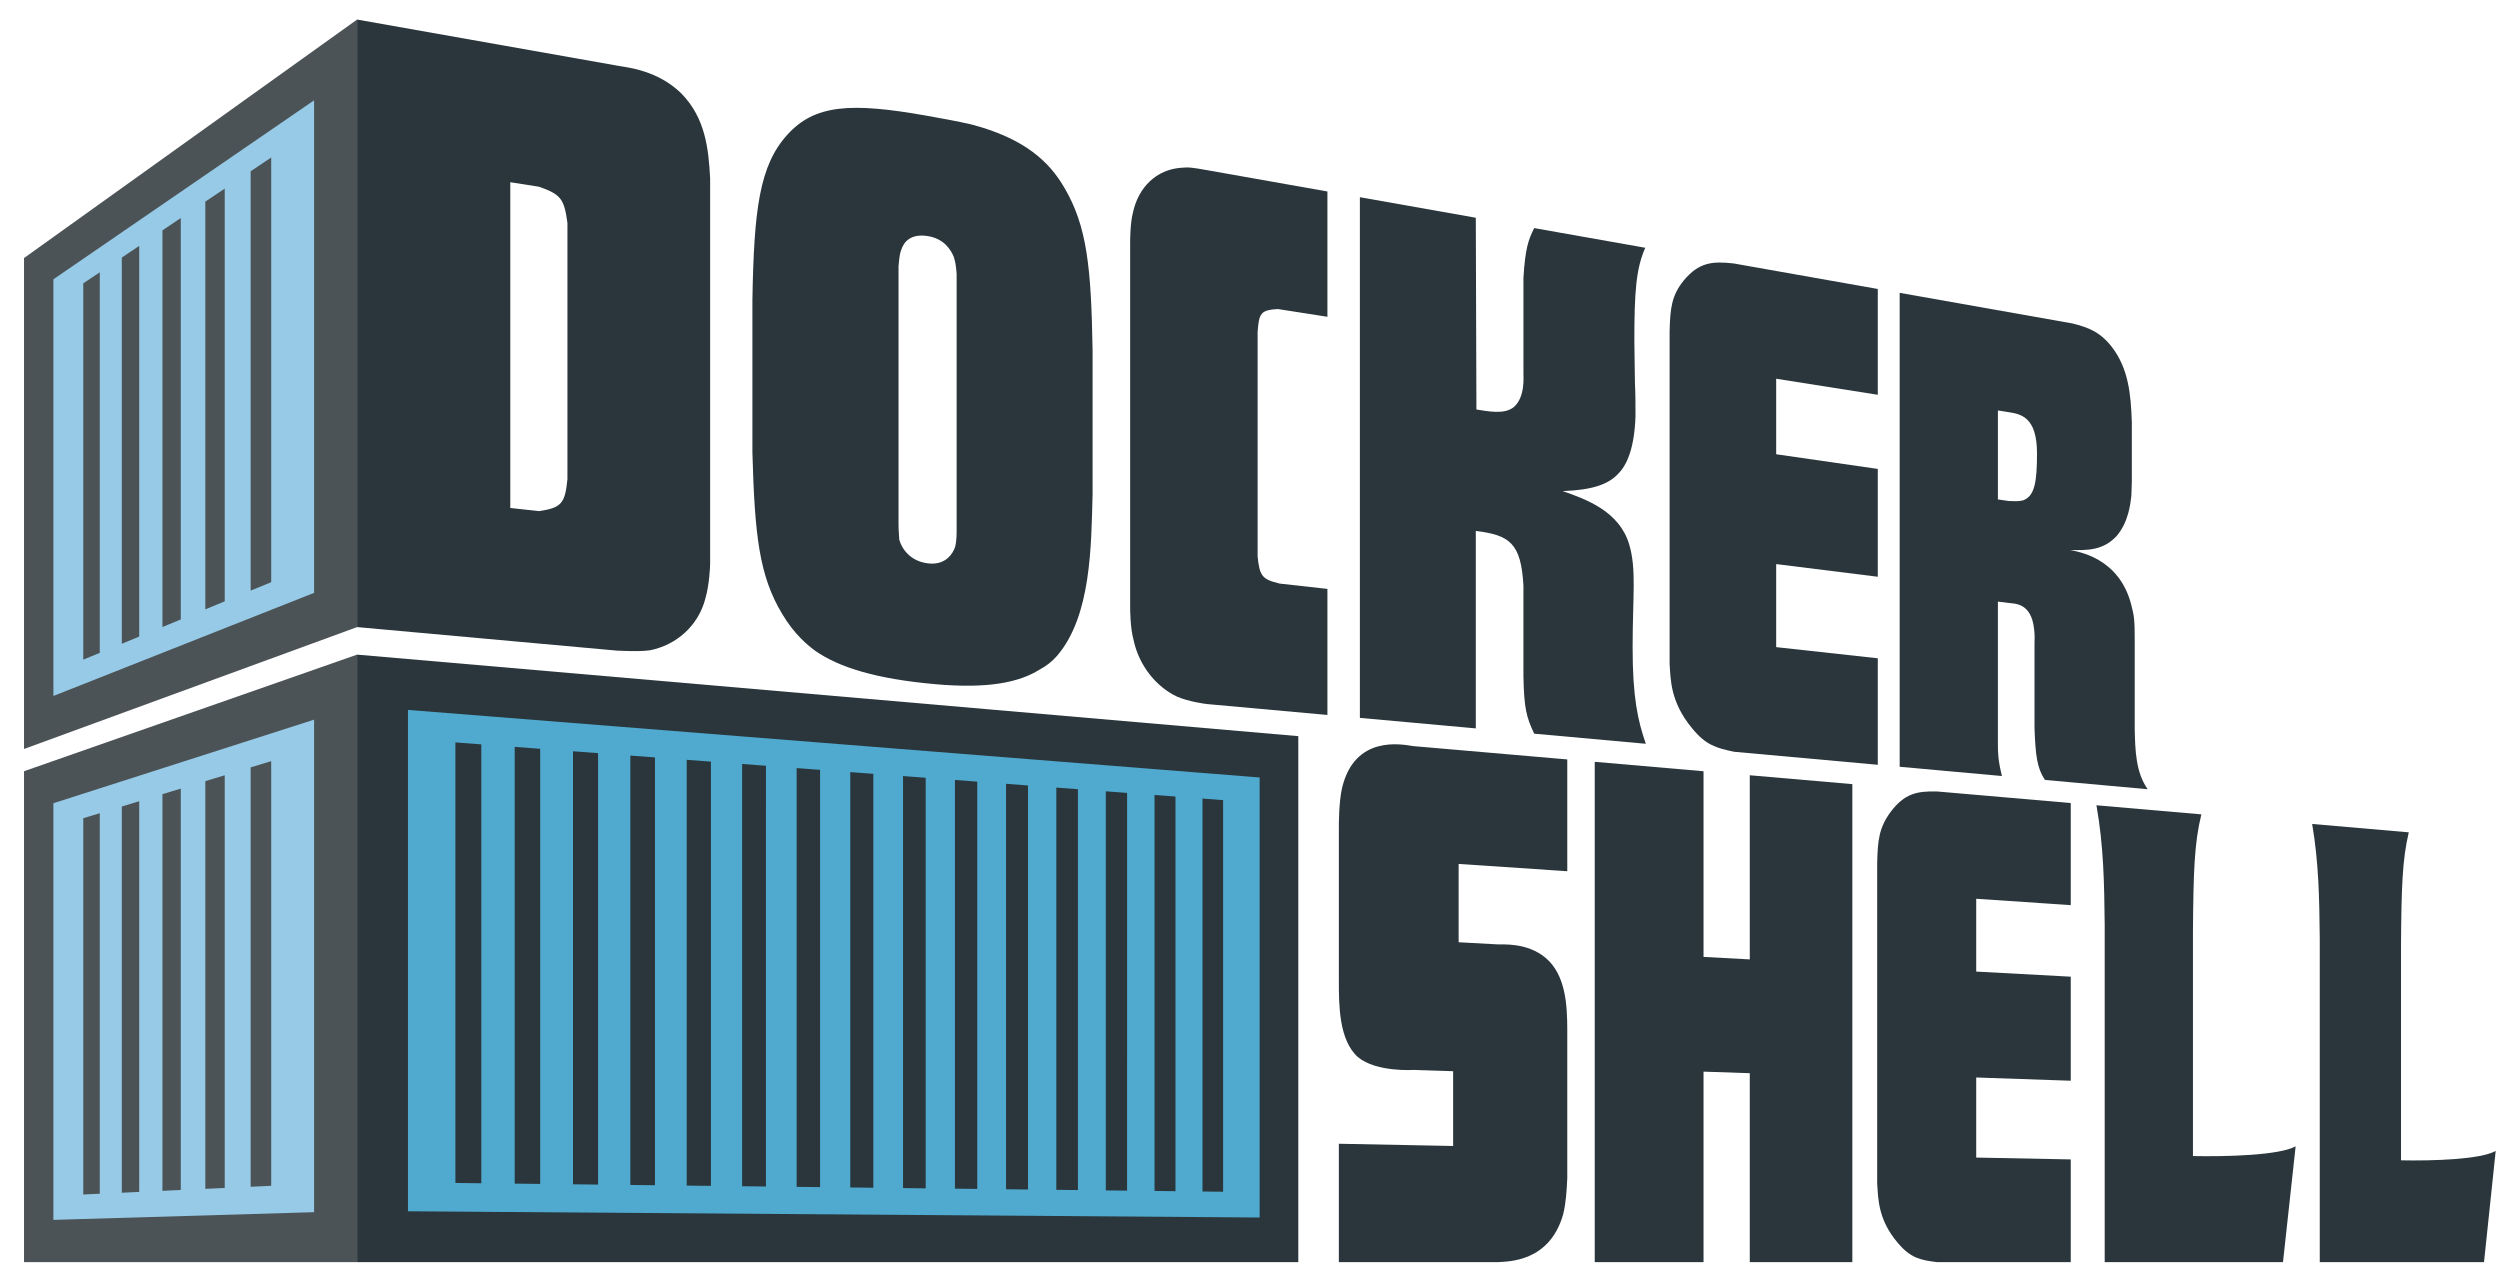 <?xml version="1.0" encoding="UTF-8" standalone="no"?>
<!-- Generator: Adobe Illustrator 15.1.0, SVG Export Plug-In . SVG Version: 6.00 Build 0)  -->

<svg
   xmlns:dc="http://purl.org/dc/elements/1.1/"
   xmlns:cc="http://creativecommons.org/ns#"
   xmlns:rdf="http://www.w3.org/1999/02/22-rdf-syntax-ns#"
   xmlns:svg="http://www.w3.org/2000/svg"
   xmlns="http://www.w3.org/2000/svg"
   xmlns:sodipodi="http://sodipodi.sourceforge.net/DTD/sodipodi-0.dtd"
   xmlns:inkscape="http://www.inkscape.org/namespaces/inkscape"
   version="1.1"
   id="Livello_1"
   x="0px"
   y="0px"
   width="350.89"
   height="179"
   viewBox="0 0 350.89 179"
   enable-background="new 0 0 841.89 595.28"
   xml:space="preserve"
   inkscape:version="0.48.4 r9939"
   sodipodi:docname="logo.svg"><defs
     id="defs3113" /><sodipodi:namedview
     pagecolor="#ffffff"
     bordercolor="#666666"
     borderopacity="1"
     objecttolerance="10"
     gridtolerance="10"
     guidetolerance="10"
     inkscape:pageopacity="0"
     inkscape:pageshadow="2"
     inkscape:window-width="1440"
     inkscape:window-height="834"
     id="namedview3111"
     showgrid="false"
     inkscape:zoom="0.99616982"
     inkscape:cx="420.94501"
     inkscape:cy="297.64001"
     inkscape:window-x="0"
     inkscape:window-y="27"
     inkscape:window-maximized="1"
     inkscape:current-layer="Livello_1" /><polygon
     points="249.334,244.667 291.001,216.333 291.001,292.333 250.001,309 "
     id="polygon3071"
     style="fill:#96cae6"
     transform="translate(-243.934,-207.48)" /><polygon
     points="250.334,317.666 292.001,303.334 290.667,381 248.667,381.666 "
     id="polygon3073"
     style="fill:#96cae6"
     transform="translate(-243.934,-207.48)" /><polygon
     points="299.334,303 424.001,314.666 424.001,382 298.334,381 "
     id="polygon3075"
     style="fill:#50a9ce"
     transform="translate(-243.934,-207.48)" /><g
     id="g3077"
     transform="translate(-243.934,-207.48)"><path
       d="m 288.019,308.487 v 69.13 l -36.589,1.08 v -58.481 l 36.589,-11.729 m 6.034,-9.128 -46.748,16.365 v 68.907 h 46.748 v -85.272 l 0,0 z m -36.115,22.258 -2.317,0.703 v 52.814 l 2.317,-0.107 v -53.41 z m 5.534,-1.681 -2.441,0.741 v 54.208 l 2.441,-0.113 v -54.836 z m 5.837,-1.774 -2.576,0.783 v 55.676 l 2.576,-0.12 v -56.339 z m 6.166,-1.872 -2.723,0.827 v 57.225 l 2.723,-0.127 V 316.29 z m 6.523,-1.981 -2.882,0.875 v 58.863 l 2.882,-0.133 v -59.605 z"
       id="path3079"
       inkscape:connector-curvature="0"
       style="fill:#4c5356" /><path
       d="m 288.019,221.561 v 69.13 l -36.589,14.47 v -58.482 l 36.589,-25.118 m 6.034,-11.336 -46.748,33.472 v 68.906 l 46.748,-17.106 v -85.272 l 0,0 z m -36.115,35.472 -2.317,1.552 v 52.815 l 2.317,-0.955 v -53.412 z m 5.534,-3.706 -2.441,1.636 v 54.208 l 2.441,-1.007 v -54.837 z m 5.837,-3.908 -2.576,1.726 v 55.675 l 2.576,-1.062 v -56.339 z m 6.166,-4.129 -2.723,1.823 v 57.225 l 2.723,-1.123 v -57.925 z m 6.523,-4.369 -2.882,1.93 v 58.863 l 2.882,-1.188 v -59.605 z"
       id="path3081"
       inkscape:connector-curvature="0"
       style="fill:#4c5356" /></g><g
     id="g3083"
     transform="translate(-243.934,-207.48)"><path
       d="m 294.053,210.225 36.742,6.509 c 1.23,0.218 5.454,0.62 8.762,3.856 3.394,3.463 3.83,7.784 4.049,11.948 v 54.026 c 0,0.459 -0.109,2.971 -0.655,4.866 -0.982,3.924 -4.163,6.618 -7.81,7.324 -0.998,0.141 -2.223,0.146 -4.568,0.05 l -36.52,-3.307 v -85.272 z m 25.531,68.995 c 3.198,-0.469 3.653,-1.123 3.993,-4.482 V 238.77 c -0.454,-3.351 -0.909,-4.009 -3.993,-5.081 l -4.028,-0.634 v 45.722 l 4.028,0.443 z"
       id="path3085"
       inkscape:connector-curvature="0"
       style="fill:#2a363b" /><path
       d="m 349.539,249.575 c 0.215,-12.618 0.966,-18.874 4.92,-23.205 3.815,-4.202 8.854,-4.548 19.479,-2.658 2.138,0.38 4.264,0.758 6.38,1.245 7.577,2.003 10.925,5.317 12.98,8.824 3.211,5.417 3.792,11.244 3.986,22.844 v 20.218 c -0.194,7.33 -0.194,17.062 -4.963,22.66 -0.687,0.805 -1.57,1.483 -2.455,1.945 -2.863,1.811 -7.242,2.729 -14.706,2.059 -8.21,-0.736 -13.417,-2.33 -16.781,-4.667 -1.057,-0.777 -2.964,-2.316 -4.667,-5.201 -3.208,-5.326 -3.852,-10.975 -4.174,-22.636 v -21.428 z m 28.663,-3.676 c -0.102,-1.34 -0.202,-1.688 -0.404,-2.383 -0.405,-0.948 -1.315,-2.53 -3.655,-2.902 -2.452,-0.391 -3.376,0.909 -3.685,1.864 -0.205,0.414 -0.309,1.177 -0.41,2.387 v 36.224 c 0,1.003 0.102,1.794 0.102,2.128 0.309,1.149 1.438,3.055 4.096,3.343 2.438,0.265 3.451,-1.395 3.755,-2.355 0.101,-0.431 0.202,-1.082 0.202,-2.187 v -36.119 z"
       id="path3087"
       inkscape:connector-curvature="0"
       style="fill:#2a363b" /><path
       d="m 413.419,306.305 c -0.374,-0.033 -2.619,-0.344 -4.217,-1.021 -2.93,-1.338 -5.402,-4.356 -6.165,-7.974 -0.479,-1.767 -0.479,-4.238 -0.479,-4.668 v -51.155 c 0,-0.215 0,-2.688 0.383,-4.127 0.763,-3.628 3.331,-6.074 6.73,-6.33 1.128,-0.12 1.69,-0.021 3.747,0.344 l 16.828,2.981 v 17.588 l -6.962,-1.089 c -2.377,0.154 -2.652,0.532 -2.836,3.241 v 31.476 c 0.275,2.769 0.643,3.23 3.109,3.82 l 6.688,0.745 v 17.693 l -16.826,-1.524 z"
       id="path3089"
       inkscape:connector-curvature="0"
       style="fill:#2a363b" /><path
       d="m 459.267,310.457 c -1.09,-2.312 -1.425,-3.553 -1.51,-8.093 v -12.688 c -0.335,-5.982 -1.935,-7.086 -6.686,-7.676 v 27.714 l -16.269,-1.473 V 235.16 l 16.269,2.882 0.086,26.915 c 1.532,0.222 3.905,0.767 5.255,-0.35 1.597,-1.377 1.345,-4.233 1.345,-4.737 v -13.393 c 0.252,-4.085 0.672,-5.32 1.51,-6.983 l 15.589,2.762 c -1.29,2.932 -1.531,6.15 -1.531,13.065 0,1.976 0.08,3.866 0.08,5.841 0.08,1.593 0.08,3.173 0.08,4.752 -0.16,4.521 -1.213,6.844 -2.43,8.063 -1.384,1.497 -3.673,2.283 -7.794,2.433 3.3,1.136 7.956,2.838 9.335,7.468 1.051,3.489 0.485,7.273 0.485,14.488 0,7.016 0.727,10.246 1.855,13.508 l -15.669,-1.417 z"
       id="path3091"
       inkscape:connector-curvature="0"
       style="fill:#2a363b" /><path
       d="m 487.347,312.999 c -2.504,-0.519 -3.998,-0.947 -5.894,-3.271 -3.1,-3.728 -3.02,-6.86 -3.18,-9.036 v -46.637 c 0.08,-3.226 0.239,-5.064 1.99,-7.215 2.138,-2.561 4.029,-2.715 7.005,-2.383 l 20.224,3.583 v 14.851 l -14.261,-2.252 v 10.599 l 14.261,2.059 v 15.135 l -14.261,-1.779 v 11.657 l 14.261,1.567 v 14.946 l -20.145,-1.824 z"
       id="path3093"
       inkscape:connector-curvature="0"
       style="fill:#2a363b" /><path
       d="m 530.955,316.947 c -1.116,-1.662 -1.326,-3.428 -1.466,-7.301 V 297.7 c 0,-0.458 0.07,-1.002 -0.069,-2.03 -0.42,-3.544 -2.667,-3.453 -3.442,-3.548 l -1.627,-0.2 v 19.987 c 0,1.109 0,2.22 0.567,4.491 l -14.353,-1.299 v -66.518 l 24.27,4.3 c 2.199,0.571 3.84,1.134 5.542,3.336 2.301,3.018 2.638,6.595 2.772,10.498 v 8.39 c 0,0.722 -0.067,1.343 -0.067,1.975 -0.135,1.154 -0.404,3.643 -2.027,5.584 -1.902,2.095 -4.158,2.063 -6.564,2.013 1.033,0.23 6.903,1.018 8.592,7.741 0.404,1.493 0.472,2.223 0.472,4.928 v 12.444 c 0.067,2.982 0.135,6.055 1.813,8.459 l -14.413,-1.304 z m -5.048,-39.145 c 0.705,0.008 1.269,0.088 1.971,-0.089 1.611,-0.597 1.961,-2.476 1.961,-6.609 0,-5.145 -2.312,-5.511 -4.003,-5.779 l -1.485,-0.235 v 12.491 l 1.556,0.221 z"
       id="path3095"
       inkscape:connector-curvature="0"
       style="fill:#2a363b" /><g
       id="g3097"><path
         d="m 431.851,368.012 16.039,0.314 V 357.83 l -5.54,-0.179 c 0,0 -5.261,0.347 -7.827,-1.806 -2.672,-2.377 -2.672,-7.362 -2.672,-10.582 v -21.814 c 0,-0.311 0,-3.428 0.447,-5.366 1.78,-7.526 8.481,-6.116 9.965,-5.886 l 21.648,1.875 v 15.691 l -15.248,-1.027 v 10.996 l 5.541,0.301 c 0.676,0.036 4.044,-0.285 6.636,1.863 2.822,2.348 3.071,6.557 3.071,10.154 v 20.788 c -0.083,1.698 -0.166,3.396 -0.58,5.092 -1.909,6.701 -7.69,6.601 -9.212,6.701 H 431.85 v -16.619 z"
         id="path3099"
         inkscape:connector-curvature="0"
         style="fill:#2a363b" /><path
         d="M 489.526,384.632 V 358.11 l -6.49,-0.219 v 26.741 h -15.271 v -70.226 l 15.271,1.323 v 26.059 l 6.49,0.35 v -25.846 l 14.396,1.247 v 67.093 h -14.396 z"
         id="path3101"
         inkscape:connector-curvature="0"
         style="fill:#2a363b" /><path
         d="m 515.836,384.632 c -2.326,-0.282 -3.714,-0.564 -5.476,-2.639 -2.878,-3.321 -2.804,-6.347 -2.952,-8.43 v -44.937 c 0.074,-3.117 0.223,-4.903 1.848,-7.134 1.986,-2.661 3.742,-2.98 6.508,-2.929 l 18.811,1.629 v 14.33 l -13.268,-0.894 v 10.22 l 13.268,0.715 v 14.604 l -13.268,-0.455 v 11.24 l 13.268,0.258 v 14.421 h -18.739 z"
         id="path3103"
         inkscape:connector-curvature="0"
         style="fill:#2a363b" /><path
         d="m 539.341,384.632 v -47.339 c -0.067,-5.809 -0.136,-10.983 -1.159,-16.787 l 14.727,1.276 c -0.984,4.016 -1.115,7.927 -1.182,16.482 v 31.476 c 4.709,0.097 12.129,-0.102 14.413,-1.364 l -1.775,16.256 h -25.024 z"
         id="path3105"
         inkscape:connector-curvature="0"
         style="fill:#2a363b" /><path
         d="m 569.526,384.632 v -45.405 c -0.062,-5.572 -0.125,-10.535 -1.066,-16.098 l 13.559,1.175 c -0.907,3.857 -1.028,7.612 -1.09,15.824 v 30.211 c 4.34,0.089 11.182,-0.108 13.289,-1.322 l -1.638,15.615 h -23.054 z"
         id="path3107"
         inkscape:connector-curvature="0"
         style="fill:#2a363b" /></g><path
       d="m 420.732,316.601 v 61.764 L 301.194,377.491 V 307.12 l 119.538,9.481 m 5.427,-5.798 -132.106,-11.443 v 85.272 h 132.106 v -73.829 l 0,0 z m -114.669,1.154 -3.638,-0.273 v 61.83 l 3.638,0.042 v -61.599 z m 8.263,0.621 -3.575,-0.269 v 61.3 l 3.575,0.041 v -61.072 z m 8.123,0.611 -3.515,-0.265 v 60.778 l 3.515,0.04 v -60.553 z m 7.987,0.6 -3.456,-0.26 v 60.266 l 3.456,0.039 v -60.045 z m 7.854,0.59 -3.398,-0.255 v 59.762 l 3.398,0.039 v -59.546 z m 0,0 -3.398,-0.255 v 59.762 l 3.398,0.039 v -59.546 z m 7.723,0.581 -3.343,-0.251 v 59.266 l 3.343,0.039 V 314.96 z m 7.597,0.571 -3.287,-0.248 v 58.779 l 3.287,0.037 v -58.568 z m 7.474,0.562 -3.234,-0.243 v 58.299 l 3.234,0.037 v -58.093 z m 7.353,0.552 -3.183,-0.238 v 57.827 l 3.183,0.036 v -57.625 z m 0,0 -3.183,-0.238 v 57.827 l 3.183,0.036 v -57.625 z m 7.236,0.544 -3.132,-0.236 v 57.363 l 3.132,0.036 v -57.163 z m 7.121,0.536 -3.082,-0.232 v 56.906 l 3.082,0.036 v -56.71 z m 7.008,0.526 -3.033,-0.228 v 56.457 l 3.033,0.034 v -56.263 z m 6.899,0.519 -2.986,-0.225 v 56.015 l 2.986,0.034 V 318.77 z m 0,0 -2.986,-0.225 v 56.015 l 2.986,0.034 V 318.77 z m 6.792,0.509 -2.939,-0.221 v 55.579 l 2.939,0.034 v -55.392 z m 6.687,0.504 -2.895,-0.219 v 55.15 l 2.895,0.033 v -54.964 z"
       id="path3109"
       inkscape:connector-curvature="0"
       style="fill:#2a363b" /></g></svg>
